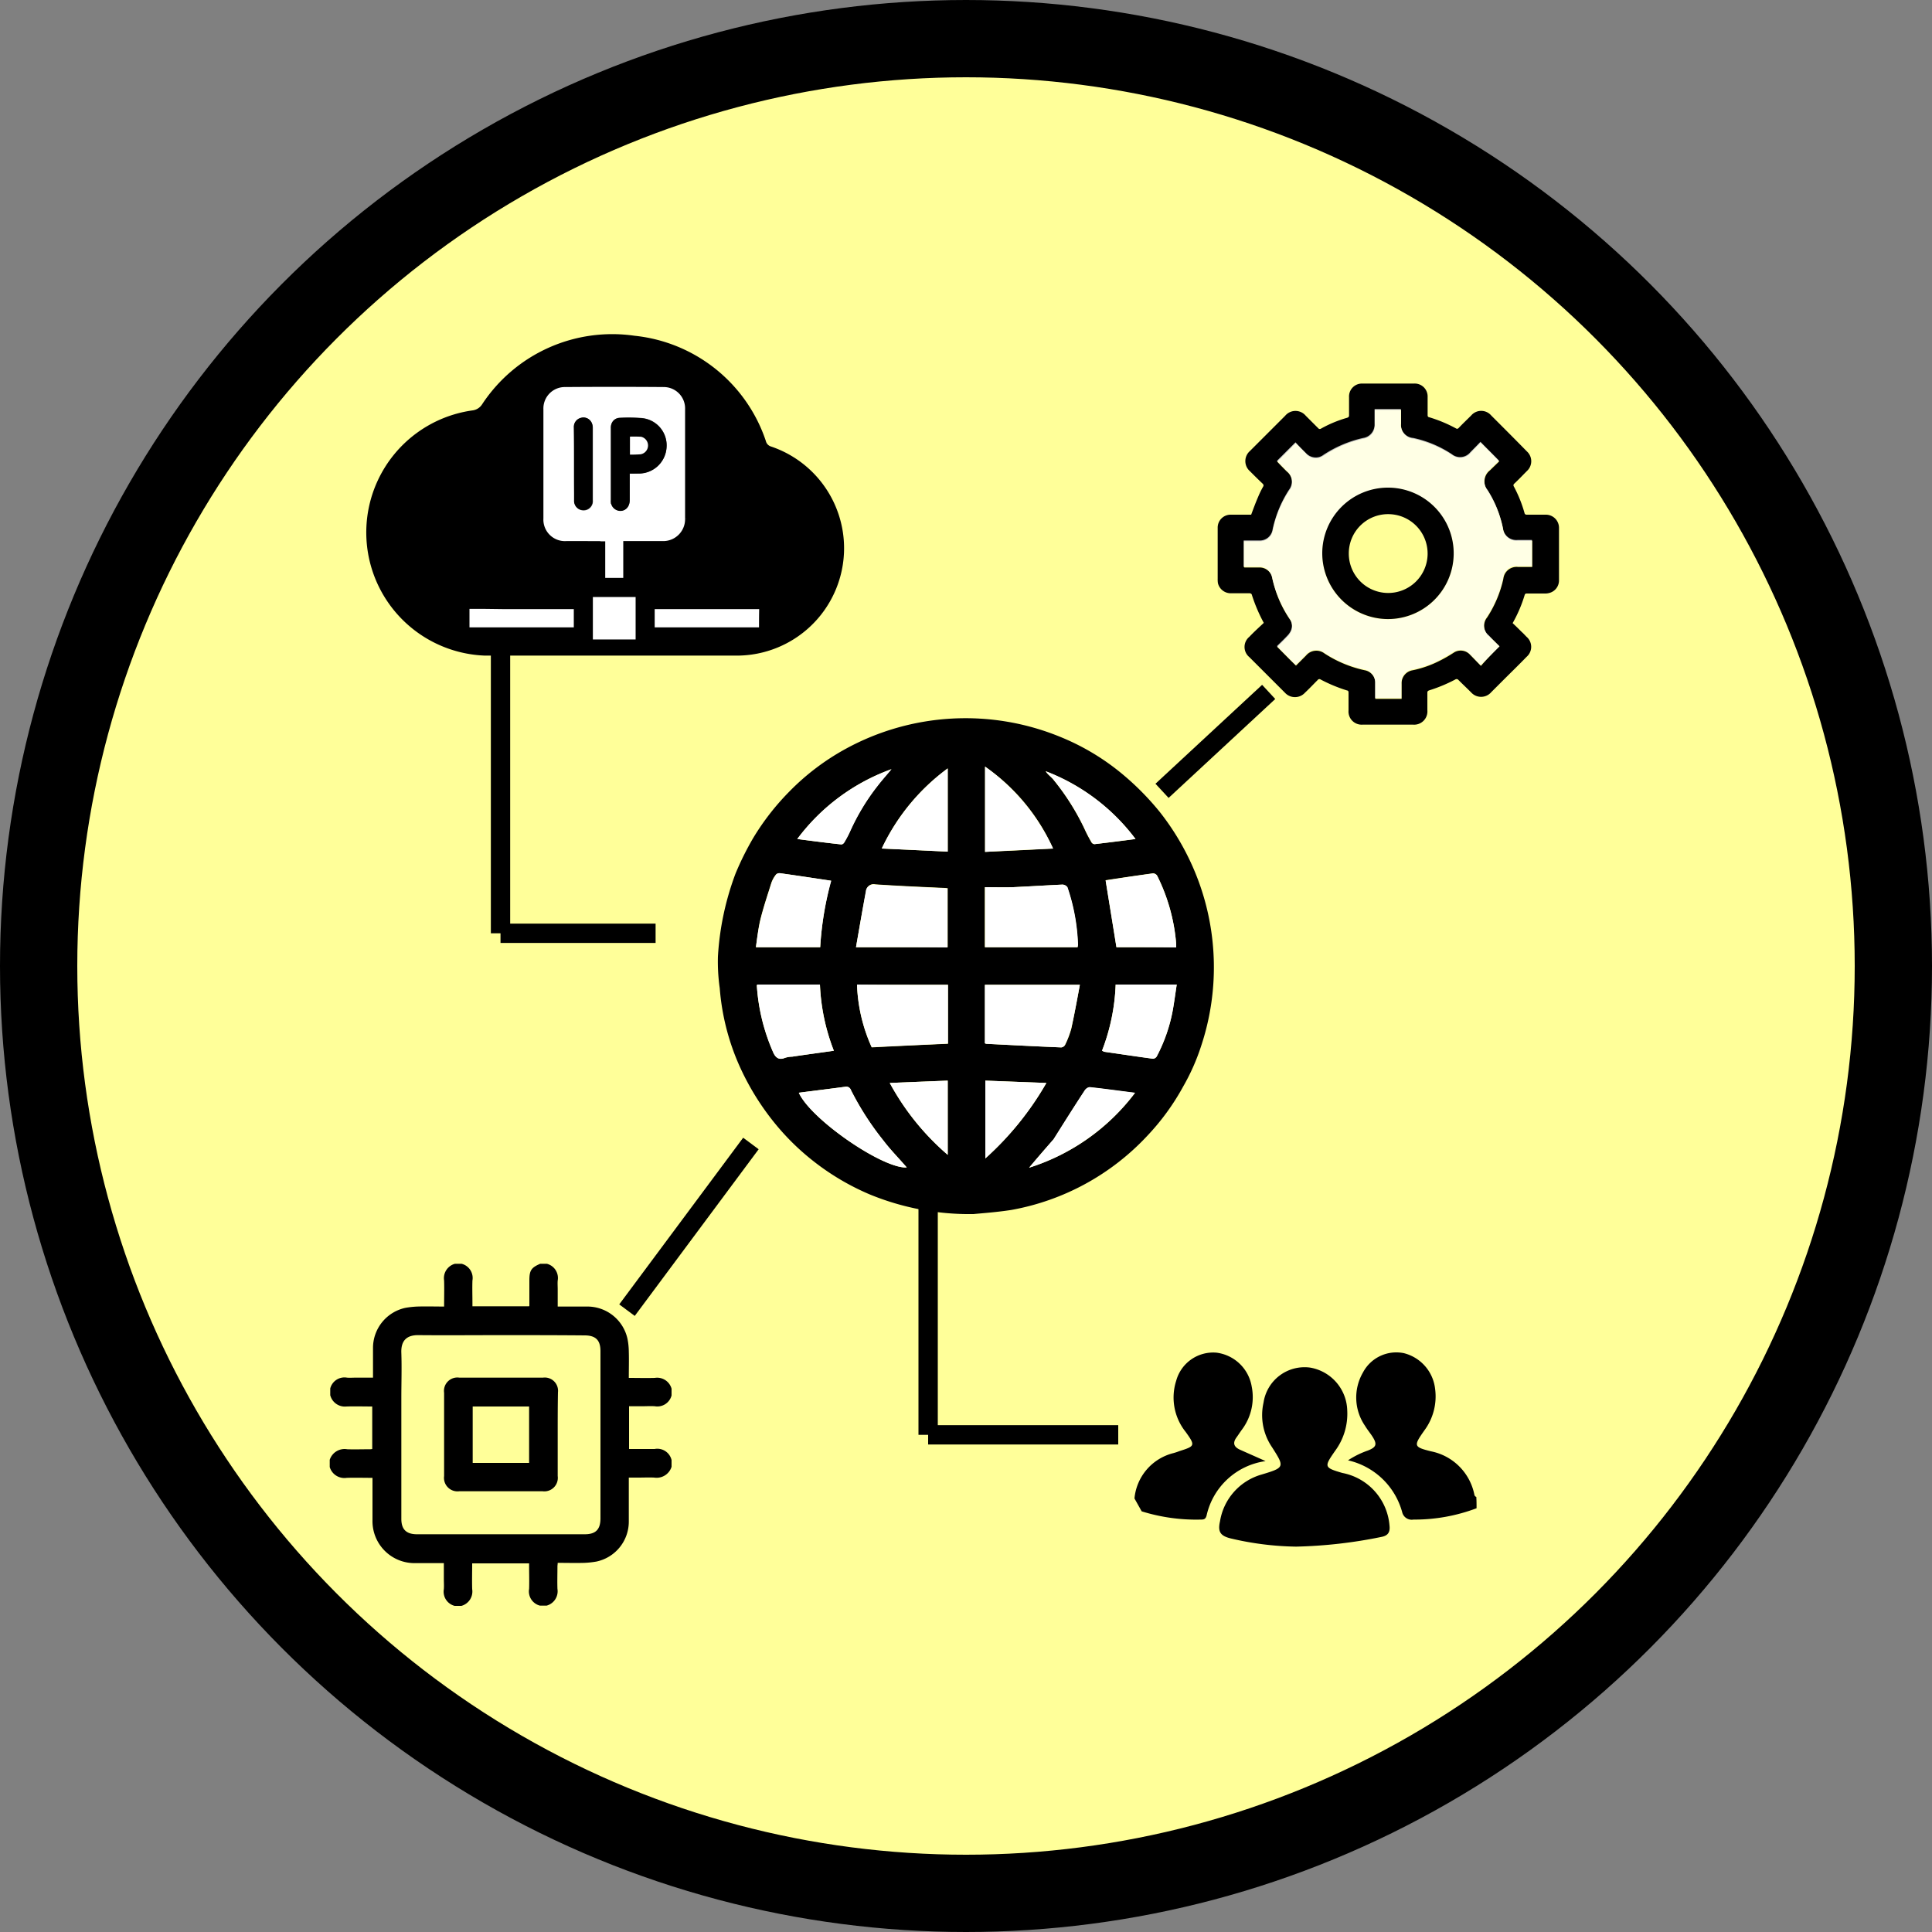 <svg id="Layer_1" data-name="Layer 1" xmlns="http://www.w3.org/2000/svg" viewBox="0 0 75 75">
  <rect x="0" y="0" width="75" height="75" fill="#808080" stroke="none"/>
  <circle cx="37.5" cy="37.5" r="36" fill="#ff9" stroke="#000" stroke-miterlimit="10" stroke-width="3"/>
  <g id="things">
    <path d="M37.79,47.13a10.183,10.183,0,0,1-4.02-.76,9.583,9.583,0,0,1-2.2-1.3,9.388,9.388,0,0,1-1.43-1.39,10.017,10.017,0,0,1-1.46-2.36,9.138,9.138,0,0,1-.74-2.96,7.311,7.311,0,0,1-.07-1.23,10.949,10.949,0,0,1,.68-3.21,11.236,11.236,0,0,1,.69-1.39,9.649,9.649,0,0,1,1.39-1.79,9.336,9.336,0,0,1,2.2-1.67,9.692,9.692,0,0,1,8.34-.46,9.142,9.142,0,0,1,2.46,1.49,10.525,10.525,0,0,1,1.4,1.43,9.852,9.852,0,0,1,1.48,2.63,9.681,9.681,0,0,1,.12,6.44,8.262,8.262,0,0,1-.7,1.58,9.181,9.181,0,0,1-1.4,1.92,9.509,9.509,0,0,1-5.27,2.87C38.68,47.06,38.09,47.1,37.79,47.13Zm4.04-10.36a.375.375,0,0,0,.01-.1,7.644,7.644,0,0,0-.41-2.23.239.239,0,0,0-.19-.1c-.64.03-1.27.07-1.91.1-.37.01-.74,0-1.1,0v2.33Zm.09,1.46H38.24V40.5a.169.169,0,0,0,.05.02c.97.05,1.94.1,2.91.14a.197.197,0,0,0,.15-.1,3.708,3.708,0,0,0,.24-.63C41.71,39.37,41.81,38.81,41.92,38.23Zm-8.69-1.46h3.56V34.48c-.04,0-.08-.01-.11-.01-.9-.04-1.8-.08-2.7-.14a.293.293,0,0,0-.36.27C33.48,35.32,33.36,36.03,33.23,36.77Zm3.57,1.46H33.27a6.412,6.412,0,0,0,.57,2.43c.99-.05,1.97-.1,2.96-.14Zm-4.96-1.46a12.869,12.869,0,0,1,.42-2.58c-.67-.1-1.32-.2-1.97-.29a.215.215,0,0,0-.16.04,1.03,1.03,0,0,0-.19.34c-.15.48-.31.95-.43,1.44-.08.34-.11.69-.17,1.05ZM29.4,38.22c-.01.02-.02.02-.02.03a7.631,7.631,0,0,0,.63,2.59c.08.19.21.33.45.23a.929.929,0,0,1,.29-.05c.53-.08,1.06-.15,1.62-.23a8.082,8.082,0,0,1-.54-2.57Zm13.94-1.45h2.32v-.12a7.184,7.184,0,0,0-.74-2.66.204.204,0,0,0-.16-.09c-.63.09-1.26.18-1.84.27C43.06,35.04,43.2,35.9,43.34,36.77Zm-.03,1.45a7.904,7.904,0,0,1-.53,2.57c.06.02.08.04.09.04l1.89.27a.175.175,0,0,0,.15-.1,6.296,6.296,0,0,0,.62-1.8c.05-.32.1-.65.15-.98Zm-5.07-8.46v3.31c.89-.04,1.76-.08,2.64-.13A7.704,7.704,0,0,0,38.24,29.76Zm-1.45.07a8.115,8.115,0,0,0-2.56,3.11c.87.04,1.71.08,2.56.12ZM31.01,42.42c.47,1.04,3.27,2.96,4.19,2.9-.3-.35-.63-.68-.91-1.05a10.893,10.893,0,0,1-1.25-1.94c-.06-.12-.12-.16-.24-.14C32.2,42.27,31.62,42.34,31.01,42.42Zm8.94,2.91a8.253,8.253,0,0,0,4.11-2.9c-.62-.08-1.19-.16-1.76-.22-.06-.01-.15.07-.2.14-.4.61-.79,1.23-1.18,1.85-.02.04-.06.06-.08.1C40.55,44.62,40.26,44.96,39.95,45.33Zm.67-3.29c-.81-.03-1.59-.06-2.37-.09v3.02A11.856,11.856,0,0,0,40.62,42.04Zm-6.08,0a9.787,9.787,0,0,0,2.25,2.79V41.95C36.03,41.98,35.29,42.01,34.54,42.04Zm-3.59-9.47c.61.08,1.15.15,1.7.21a.164.164,0,0,0,.12-.08,4.018,4.018,0,0,0,.24-.46,8.679,8.679,0,0,1,1.05-1.73c.17-.23.36-.44.54-.65A7.917,7.917,0,0,0,30.95,32.57Zm13.13,0a7.843,7.843,0,0,0-3.49-2.63c.09.14.23.23.32.35a9.26,9.26,0,0,1,1.19,1.89,5.122,5.122,0,0,0,.27.52.136.136,0,0,0,.11.07C43,32.71,43.51,32.65,44.08,32.57Z"/>
    <path d="M41.83,36.77H38.24V34.44c.37,0,.73.01,1.1,0,.64-.03,1.27-.07,1.91-.1a.256.256,0,0,1,.19.1,7.706,7.706,0,0,1,.41,2.23A.44.44,0,0,1,41.83,36.77Z" fill="#fff"/>
    <path d="M41.92,38.23c-.11.59-.21,1.15-.34,1.7a3.413,3.413,0,0,1-.24.63.175.175,0,0,1-.15.1c-.97-.04-1.94-.09-2.91-.14-.01,0-.02-.01-.05-.02V38.23Z" fill="#fff"/>
    <path d="M33.23,36.77c.13-.74.25-1.45.38-2.16a.302.302,0,0,1,.36-.27c.9.06,1.8.1,2.7.14.03,0,.07.01.11.01v2.29C35.63,36.77,34.47,36.77,33.23,36.77Z" fill="#fff"/>
    <path d="M36.8,38.23v2.28c-.98.05-1.96.09-2.96.14a6.412,6.412,0,0,1-.57-2.43C34.45,38.23,35.61,38.23,36.8,38.23Z" fill="#fff"/>
    <path d="M31.84,36.77H29.35a8.843,8.843,0,0,1,.17-1.05c.12-.49.28-.96.43-1.44a1.278,1.278,0,0,1,.19-.34.18.18,0,0,1,.16-.04c.65.09,1.3.19,1.97.29A12.31,12.31,0,0,0,31.84,36.77Z" fill="#fff"/>
    <path d="M29.4,38.22h2.43a7.818,7.818,0,0,0,.54,2.57c-.56.08-1.09.15-1.62.23a.929.929,0,0,0-.29.05c-.24.1-.37-.04-.45-.23a7.631,7.631,0,0,1-.63-2.59A.124.124,0,0,0,29.4,38.22Z" fill="#fff"/>
    <path d="M43.34,36.77c-.14-.87-.28-1.73-.42-2.59.58-.09,1.21-.19,1.84-.27a.192.192,0,0,1,.16.09,7.184,7.184,0,0,1,.74,2.66v.12C44.87,36.77,44.09,36.77,43.34,36.77Z" fill="#fff"/>
    <path d="M43.31,38.22h2.37c-.05.33-.09.66-.15.98a6.296,6.296,0,0,1-.62,1.8.197.197,0,0,1-.15.1c-.63-.08-1.26-.18-1.89-.27-.02,0-.04-.02-.09-.04A7.904,7.904,0,0,0,43.31,38.22Z" fill="#fff"/>
    <path d="M38.24,29.76a7.993,7.993,0,0,1,2.64,3.18c-.88.04-1.75.08-2.64.13Z" fill="#fff"/>
    <path d="M36.79,29.83v3.23c-.85-.04-1.69-.08-2.56-.12A8.266,8.266,0,0,1,36.79,29.83Z" fill="#fff"/>
    <path d="M31.01,42.42c.61-.08,1.2-.15,1.79-.23a.194.194,0,0,1,.24.14,11.264,11.264,0,0,0,1.25,1.94c.28.37.61.7.91,1.05C34.28,45.38,31.48,43.46,31.01,42.42Z" fill="#fff"/>
    <path d="M39.95,45.33c.31-.37.6-.7.89-1.04a.392.392,0,0,0,.08-.1c.39-.62.78-1.24,1.18-1.85a.28.28,0,0,1,.2-.14c.57.06,1.13.14,1.76.22A8.272,8.272,0,0,1,39.95,45.33Z" fill="#fff"/>
    <path d="M40.62,42.04a11.856,11.856,0,0,1-2.37,2.93V41.95C39.03,41.98,39.81,42.01,40.62,42.04Z" fill="#fff"/>
    <path d="M34.54,42.04c.75-.03,1.49-.06,2.25-.09v2.88A9.927,9.927,0,0,1,34.54,42.04Z" fill="#fff"/>
    <path d="M30.95,32.57a7.875,7.875,0,0,1,3.66-2.71c-.18.22-.37.43-.54.65a8.404,8.404,0,0,0-1.05,1.73,4.018,4.018,0,0,1-.24.46c-.02.04-.08.09-.12.08C32.1,32.72,31.55,32.65,30.95,32.57Z" fill="#fff"/>
    <path d="M44.08,32.57c-.57.07-1.08.14-1.59.2a.19.19,0,0,1-.11-.07c-.09-.17-.19-.34-.27-.52a9.422,9.422,0,0,0-1.19-1.89c-.09-.13-.24-.21-.32-.35A7.871,7.871,0,0,1,44.08,32.57Z" fill="#fff"/>
  </g>
  <g>
    <line x1="25.45" y1="36.23" x2="19.43" y2="36.23" fill="none" stroke="#000" stroke-miterlimit="10" stroke-width="0.75"/>
    <line x1="19.43" y1="23.5" x2="19.43" y2="36.23" fill="none" stroke="#000" stroke-miterlimit="10" stroke-width="0.75"/>
    <line x1="36.03" y1="46.29" x2="36.03" y2="55.7" fill="none" stroke="#000" stroke-miterlimit="10" stroke-width="0.75"/>
    <line x1="43.41" y1="55.7" x2="36.03" y2="55.7" fill="none" stroke="#000" stroke-miterlimit="10" stroke-width="0.75"/>
    <line x1="24.34" y1="50.86" x2="29.15" y2="44.39" fill="none" stroke="#000" stroke-miterlimit="10" stroke-width="0.75"/>
    <line x1="49.25" y1="26.86" x2="45.11" y2="30.7" fill="none" stroke="#000" stroke-miterlimit="10" stroke-width="0.75"/>
  </g>
  <path d="M29.78,17.81a.791.791,0,0,1-.53-.55,5.529,5.529,0,0,0-4.68-3.73,5.546,5.546,0,0,0-5.43,2.43,1.02,1.02,0,0,1-.75.47,4.284,4.284,0,0,0,.43,8.52h9.85a3.668,3.668,0,0,0,1.11-7.14Z" stroke="#000" stroke-miterlimit="10"/>
  <g>
    <path d="M18.1,23.51c.46,0,.93,0,1.39.01H22.4v.96H18.1Z" fill="#fff" stroke="#000" stroke-miterlimit="10" stroke-width="0.25"/>
    <path d="M29.59,24.48h-4.3v-.96h4.16a.757.757,0,0,0,.15-.01C29.59,23.84,29.59,24.16,29.59,24.48Z" fill="#fff" stroke="#000" stroke-miterlimit="10" stroke-width="0.25"/>
    <path d="M24.32,21.13v1.43h-.95V21.14c-.05,0-.09-.01-.13-.01H21.98a.961.961,0,0,1-1.01-1.01V15.89a.957.957,0,0,1,.97-.99c1.27-.01,2.54-.01,3.82,0a.955.955,0,0,1,.96.99v4.25a.974.974,0,0,1-.99.99H24.32Zm0-2.87h.47a.955.955,0,0,0,.96-.89.934.934,0,0,0-.86-1.01,7.478,7.478,0,0,0-.82-.01c-.15,0-.23.11-.23.27v2.81a.249.249,0,0,0,.24.28c.14,0,.23-.11.24-.28V18.26ZM22.41,18v1.42a.236.236,0,1,0,.47,0V16.59a.26.26,0,0,0-.04-.15.223.223,0,0,0-.26-.1.238.238,0,0,0-.18.24C22.41,17.06,22.41,17.53,22.41,18Z" fill="#fff" stroke="#000" stroke-miterlimit="10" stroke-width="0.25"/>
    <path d="M22.89,24.95v-1.9H24.8v1.9Z" fill="#fff" stroke="#000" stroke-miterlimit="10" stroke-width="0.25"/>
    <path d="M24.32,18.26v1.16c0,.17-.09.28-.24.28a.249.249,0,0,1-.24-.28V16.61a.238.238,0,0,1,.23-.27,5.612,5.612,0,0,1,.82.01.934.934,0,0,1,.86,1.01.948.948,0,0,1-.96.89C24.64,18.26,24.49,18.26,24.32,18.26Zm.01-.49c.19,0,.38.01.56,0a.473.473,0,0,0,.4-.46.458.458,0,0,0-.38-.47,5.419,5.419,0,0,0-.57,0C24.33,17.14,24.33,17.45,24.33,17.77Z" stroke="#000" stroke-miterlimit="10" stroke-width="0.25" opacity="0.75" style="isolation: isolate"/>
    <path d="M22.41,18V16.59a.23.23,0,0,1,.18-.24.223.223,0,0,1,.26.1.371.371,0,0,1,.04.15v2.83a.232.232,0,0,1-.24.26.235.235,0,0,1-.23-.26C22.41,18.95,22.41,18.48,22.41,18Z" stroke="#000" stroke-miterlimit="10" stroke-width="0.25" opacity="0.75" style="isolation: isolate"/>
    <path d="M24.33,17.77v-.94a5.415,5.415,0,0,1,.57,0,.472.472,0,0,1-.02.93A5.002,5.002,0,0,1,24.33,17.77Z" fill="#fff" stroke="#000" stroke-miterlimit="10" stroke-width="0.25"/>
  </g>
  <g>
    <path d="M57.32,58.55a6.809,6.809,0,0,1-2.45.44.381.381,0,0,1-.43-.26,2.826,2.826,0,0,0-2.11-2.04,3.425,3.425,0,0,1,.77-.38c.33-.13.37-.24.18-.54-.09-.14-.2-.27-.29-.42a1.937,1.937,0,0,1-.08-2.07,1.463,1.463,0,0,1,1.59-.75,1.616,1.616,0,0,1,1.21,1.38,2.212,2.212,0,0,1-.41,1.61c-.43.61-.43.65.25.82A2.14,2.14,0,0,1,57.23,58c.01.05.02.09.08.11C57.32,58.26,57.32,58.41,57.32,58.55Z"/>
    <path d="M50.31,60.04a11.693,11.693,0,0,1-2.54-.32c-.4-.1-.5-.26-.41-.66a2.261,2.261,0,0,1,1.62-1.82c.9-.27.89-.29.4-1.06a2.209,2.209,0,0,1-.33-1.73,1.61,1.61,0,0,1,1.81-1.36,1.734,1.734,0,0,1,1.44,1.67,2.421,2.421,0,0,1-.47,1.56c-.43.62-.44.65.28.86a2.262,2.262,0,0,1,1.83,2.04c.03.26-.06.39-.3.44A18.426,18.426,0,0,1,50.31,60.04Z"/>
    <path d="M44.04,58.17a2.003,2.003,0,0,1,1.51-1.76,2.25,2.25,0,0,0,.24-.08c.6-.19.62-.21.24-.74a2.134,2.134,0,0,1-.37-1.99,1.488,1.488,0,0,1,1.56-1.09,1.588,1.588,0,0,1,1.37,1.31,2.101,2.101,0,0,1-.38,1.68c-.08.11-.15.22-.23.33-.13.2-.07.34.14.44.31.14.61.27,1.01.45a2.732,2.732,0,0,0-2.29,2.11c-.04.15-.11.16-.23.16a7.126,7.126,0,0,1-2.29-.32"/>
  </g>
  <g>
    <path d="M12.82,54.16V53.9a.569.569,0,0,1,.65-.42c.11.01.22,0,.34,0h.67V52.32a1.593,1.593,0,0,1,1.26-1.55,3.593,3.593,0,0,1,.46-.05c.34-.01.69,0,1.04,0,0-.34.01-.68,0-1.01a.578.578,0,0,1,.42-.65h.26a.569.569,0,0,1,.42.65c-.01.29,0,.58,0,.87v.13h2.2c.01-.02.01-.02.01-.03v-.97c0-.39.07-.5.42-.65h.26a.569.569,0,0,1,.42.65c-.01.11,0,.22,0,.34v.67h1.16a1.593,1.593,0,0,1,1.55,1.26,2.626,2.626,0,0,1,.05.49c.01.33,0,.67,0,1.02.34,0,.68.01,1.01,0a.578.578,0,0,1,.65.42v.26a.569.569,0,0,1-.65.42c-.16-.01-.32,0-.48,0h-.52v1.66h.99a.567.567,0,0,1,.66.43v.26a.606.606,0,0,1-.67.42c-.2-.01-.4,0-.61,0h-.38v1.71a1.585,1.585,0,0,1-1.26,1.55,3.593,3.593,0,0,1-.46.05c-.34.01-.69,0-1.04,0,0,.05-.01.1-.01.14,0,.29-.01.58,0,.87a.578.578,0,0,1-.42.65h-.26a.569.569,0,0,1-.42-.65c.01-.29,0-.58,0-.86v-.13H18.33c0,.34-.01.67,0,1a.578.578,0,0,1-.42.65h-.26a.569.569,0,0,1-.42-.65c.01-.13,0-.26,0-.39v-.62h-1.1a1.63,1.63,0,0,1-1.67-1.67V57.37c-.34,0-.67-.01-1,0a.595.595,0,0,1-.66-.42v-.28a.605.605,0,0,1,.68-.41c.28.01.56,0,.84,0a.528.528,0,0,0,.13-.01V54.6c-.34,0-.67-.01-1,0A.586.586,0,0,1,12.82,54.16Zm6.63-2.33c-1.06,0-2.13.01-3.19,0-.46-.01-.7.2-.68.69.02.59,0,1.17,0,1.76v4.68c0,.41.19.6.61.6H22.7c.43,0,.61-.19.61-.62V52.45c0-.43-.19-.61-.62-.61C21.61,51.83,20.53,51.83,19.45,51.83Z" fill-rule="evenodd"/>
    <path d="M21.65,55.7v1.6a.524.524,0,0,1-.59.59H17.83a.524.524,0,0,1-.59-.59V54.07a.52.52,0,0,1,.59-.59h3.25a.515.515,0,0,1,.58.57C21.65,54.61,21.65,55.15,21.65,55.7Zm-1.11,1.09V54.6H18.35v2.19Z" fill-rule="evenodd"/>
  </g>
  <g>
    <path d="M49.06,24.18a6.257,6.257,0,0,1-.47-1.11.104.104,0,0,0-.08-.04h-.7a.513.513,0,0,1-.53-.39.97.97,0,0,1-.01-.17V20.49a.502.502,0,0,1,.52-.51h.78c.09-.24.17-.46.27-.69a3.492,3.492,0,0,1,.19-.39c.03-.05.03-.08-.02-.13-.17-.16-.33-.32-.49-.48a.52.52,0,0,1,0-.78l1.37-1.37a.52.52,0,0,1,.8,0l.48.48a.08.08,0,0,0,.11.02,4.687,4.687,0,0,1,1.01-.42c.06-.02.08-.04.08-.1v-.7a.501.501,0,0,1,.52-.53h2a.501.501,0,0,1,.53.52v.7c0,.05.01.08.07.09a5.467,5.467,0,0,1,1.03.43.076.076,0,0,0,.1-.01c.16-.17.33-.33.49-.49a.512.512,0,0,1,.78,0c.46.46.93.93,1.39,1.4a.513.513,0,0,1,.01.74c-.17.17-.33.34-.5.5a.083.083,0,0,0-.02.12,5.058,5.058,0,0,1,.41,1.02.08.08,0,0,0,.09.07h.74a.51.51,0,0,1,.51.5v2.05a.502.502,0,0,1-.38.49.615.615,0,0,1-.19.02h-.67c-.04,0-.07,0-.09.05a5.28,5.28,0,0,1-.47,1.1c.12.11.23.22.35.34.07.06.13.13.19.19a.512.512,0,0,1,0,.78c-.3.31-.61.61-.91.91l-.46.46a.52.52,0,0,1-.78.01c-.16-.16-.33-.32-.49-.48a.093.093,0,0,0-.13-.02,5.972,5.972,0,0,1-1.01.42c-.05.02-.07.04-.07.09v.68a.515.515,0,0,1-.56.56H52.9a.51.51,0,0,1-.55-.55v-.69c0-.05-.01-.08-.07-.09a5.972,5.972,0,0,1-1.01-.42.083.083,0,0,0-.12.02c-.16.16-.32.33-.49.49a.527.527,0,0,1-.78,0L48.5,25.51a.51.51,0,0,1,0-.79C48.69,24.52,48.88,24.35,49.06,24.18Zm9.15.91c-.13-.13-.26-.26-.4-.39a.514.514,0,0,1-.08-.73,4.517,4.517,0,0,0,.63-1.5.517.517,0,0,1,.57-.46h.55V20.99h-.56a.524.524,0,0,1-.57-.46,4.49,4.49,0,0,0-.6-1.49.548.548,0,0,1,.09-.78c.12-.12.25-.24.36-.35-.24-.25-.48-.49-.72-.73-.13.13-.26.26-.39.4a.521.521,0,0,1-.72.08,4.517,4.517,0,0,0-1.5-.63.529.529,0,0,1-.48-.58v-.54H53.38a.035.035,0,0,1-.01.02v.56a.521.521,0,0,1-.44.54,4.543,4.543,0,0,0-1.55.66,1.193,1.193,0,0,1-.16.08.49.49,0,0,1-.51-.15c-.14-.14-.28-.28-.41-.42l-.72.72c.12.13.25.26.38.39a.523.523,0,0,1,.09.73,4.392,4.392,0,0,0-.64,1.55.508.508,0,0,1-.52.42h-.6v1.01a.035.035,0,0,1,.02.01h.57a.498.498,0,0,1,.51.41,4.452,4.452,0,0,0,.68,1.6.472.472,0,0,1,.03.51.699.699,0,0,1-.13.17c-.13.14-.27.27-.39.39.25.25.48.49.73.73l.39-.39a.519.519,0,0,1,.72-.08,4.657,4.657,0,0,0,1.56.65.498.498,0,0,1,.41.51v.6h1.02v-.58a.511.511,0,0,1,.43-.53,4.141,4.141,0,0,0,1.07-.38,5.386,5.386,0,0,0,.52-.3.49.49,0,0,1,.64.08c.14.14.28.29.42.43C57.73,25.57,57.97,25.33,58.21,25.09Z"/>
    <path d="M58.21,25.09l-.73.73c-.14-.14-.28-.29-.42-.43a.502.502,0,0,0-.64-.08c-.17.1-.34.2-.52.3a4.014,4.014,0,0,1-1.07.38.511.511,0,0,0-.43.53v.58H53.38v-.6a.498.498,0,0,0-.41-.51,4.657,4.657,0,0,1-1.56-.65.521.521,0,0,0-.72.08c-.13.13-.26.27-.39.39l-.73-.73c.12-.12.26-.25.39-.39a.699.699,0,0,0,.13-.17.472.472,0,0,0-.03-.51,4.835,4.835,0,0,1-.68-1.6.506.506,0,0,0-.51-.41H48.3c-.01,0-.01,0-.02-.01V20.98h.6a.501.501,0,0,0,.52-.42,4.586,4.586,0,0,1,.64-1.55.523.523,0,0,0-.09-.73c-.13-.13-.25-.26-.38-.39l.72-.72c.13.14.27.28.41.42a.516.516,0,0,0,.51.15.481.481,0,0,0,.16-.08A4.628,4.628,0,0,1,52.92,17a.523.523,0,0,0,.44-.54V15.9c0-.01,0-.01.01-.02h1.01v.54a.523.523,0,0,0,.48.58,4.318,4.318,0,0,1,1.5.63.511.511,0,0,0,.72-.08c.13-.13.26-.26.39-.4.24.25.48.48.72.73-.11.11-.24.23-.36.35a.546.546,0,0,0-.09.78,4.287,4.287,0,0,1,.6,1.49.524.524,0,0,0,.57.46h.56v1.02h-.55a.506.506,0,0,0-.57.46,4.517,4.517,0,0,1-.63,1.5.513.513,0,0,0,.08.73C57.94,24.83,58.08,24.96,58.21,25.09Zm-6.88-3.6a2.551,2.551,0,1,0,2.62-2.55A2.576,2.576,0,0,0,51.33,21.49Z" fill="#fff" opacity="0.75" style="isolation: isolate"/>
    <path d="M51.33,21.49a2.551,2.551,0,1,1,2.46,2.54A2.558,2.558,0,0,1,51.33,21.49Zm1.03,0a1.53,1.53,0,1,0,1.58-1.53A1.524,1.524,0,0,0,52.36,21.49Z"/>
  </g>
</svg>
